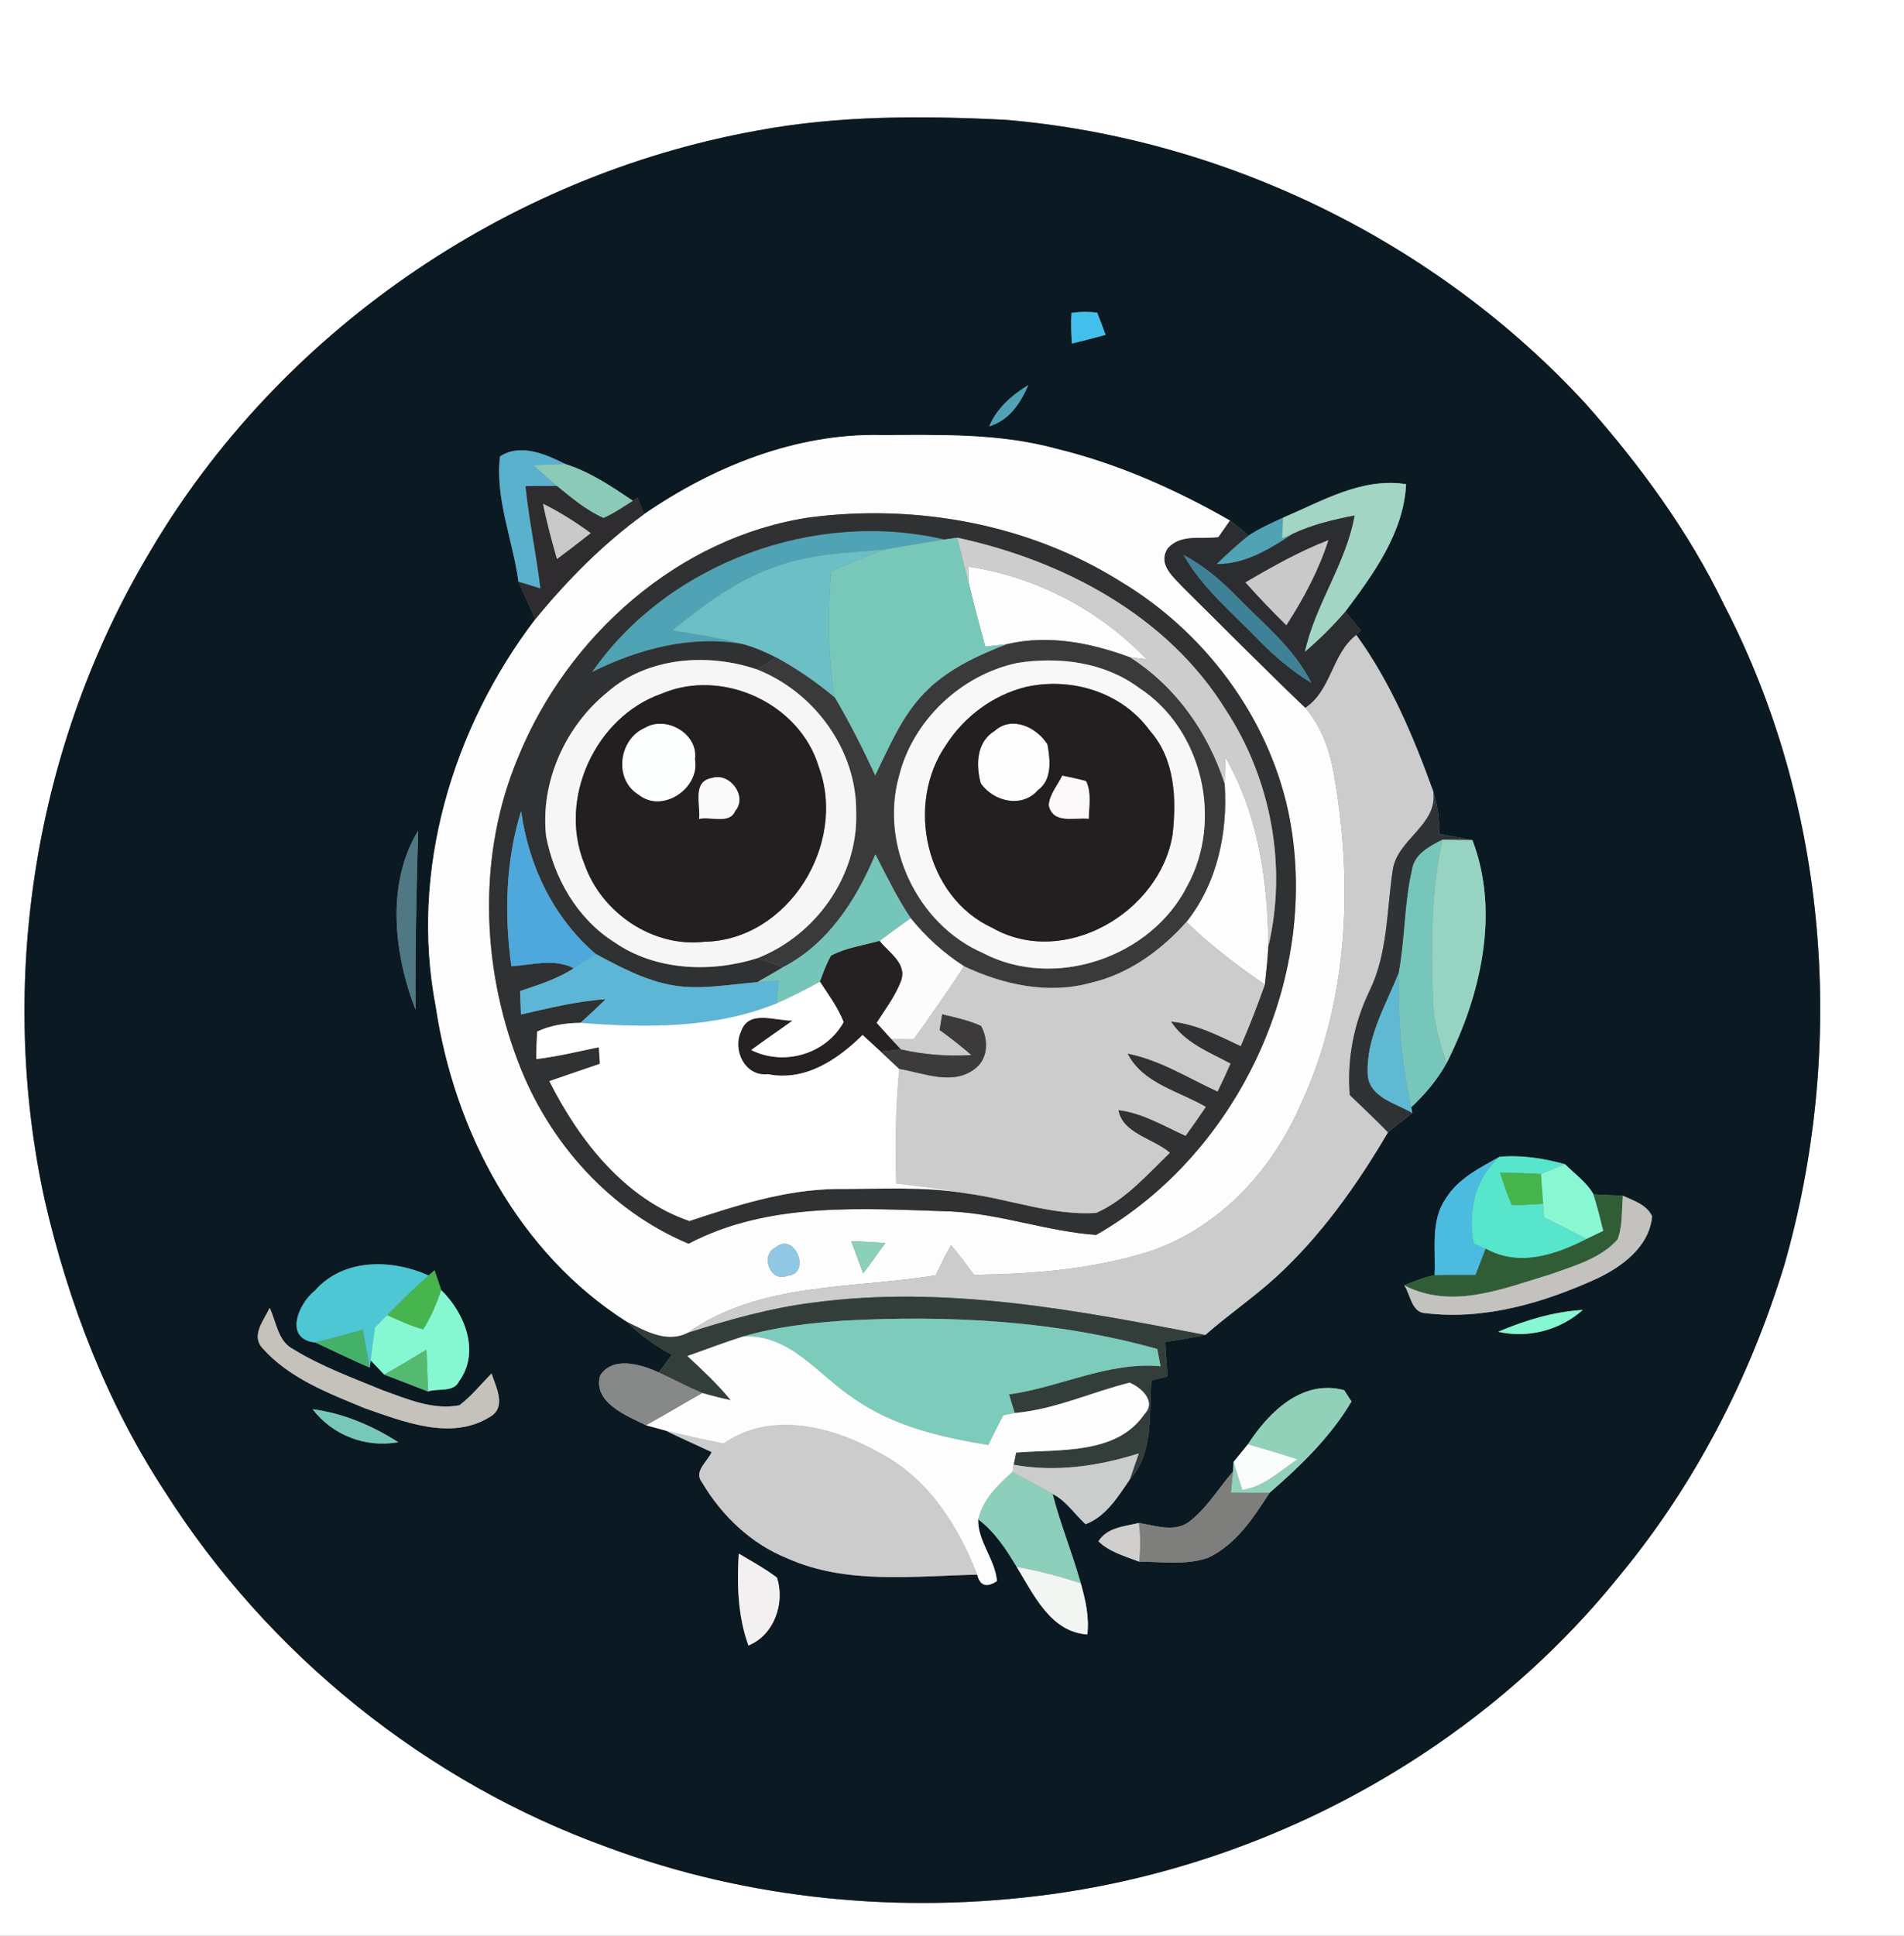 <?xml version="1.0" encoding="UTF-8" ?>
<!DOCTYPE svg PUBLIC "-//W3C//DTD SVG 1.1//EN" "http://www.w3.org/Graphics/SVG/1.1/DTD/svg11.dtd">
<svg width="246pt" height="250pt" viewBox="0 0 246 250" version="1.1" xmlns="http://www.w3.org/2000/svg">
<rect x="0" y="0" width="246" height="250" fill="#808080" stroke="none"/>
<g id="#ffffffff">
<path fill="#ffffff" opacity="1.00" d=" M 0.00 0.00 L 246.00 0.00 L 246.00 250.00 L 0.00 250.00 L 0.00 0.00 M 97.69 16.89 C 65.36 22.74 35.98 42.96 19.33 71.33 C 4.47 96.21 -0.41 126.77 5.79 155.06 C 8.85 168.30 13.80 181.21 21.28 192.61 C 34.62 213.65 55.07 230.15 78.52 238.59 C 96.73 245.37 116.60 247.25 135.81 244.64 C 164.34 240.74 191.31 225.86 209.36 203.37 C 219.01 191.68 226.08 177.94 230.51 163.47 C 238.58 135.43 236.28 104.21 222.79 78.19 C 218.19 68.65 211.87 60.04 204.86 52.13 C 185.58 31.21 158.32 17.90 129.99 15.48 C 119.22 14.93 108.33 14.89 97.69 16.89 Z" />
</g>
<g id="#0b1922ff">
<path fill="#0b1922" opacity="1.00" d=" M 97.69 16.89 C 108.33 14.89 119.22 14.93 129.99 15.48 C 158.32 17.90 185.58 31.21 204.86 52.13 C 211.87 60.04 218.19 68.65 222.79 78.19 C 236.28 104.21 238.58 135.43 230.51 163.47 C 226.08 177.94 219.01 191.68 209.36 203.37 C 191.31 225.86 164.34 240.74 135.81 244.64 C 116.60 247.25 96.73 245.37 78.52 238.59 C 55.07 230.15 34.62 213.65 21.28 192.61 C 13.80 181.21 8.85 168.30 5.79 155.06 C -0.41 126.77 4.47 96.21 19.33 71.33 C 35.98 42.96 65.36 22.74 97.69 16.89 M 138.43 40.42 C 138.37 41.73 138.39 43.05 138.49 44.37 C 139.94 44.02 141.39 43.63 142.84 43.25 C 142.50 42.28 142.13 41.33 141.76 40.38 C 140.64 40.24 139.53 40.25 138.43 40.42 M 127.81 55.06 C 130.40 54.29 131.84 52.08 132.86 49.73 C 130.73 51.04 128.80 52.71 127.81 55.06 M 83.21 66.41 C 83.00 65.87 82.59 64.81 82.38 64.28 L 81.78 64.68 C 79.03 62.83 76.24 60.94 73.06 59.94 C 70.52 58.68 67.26 57.21 64.60 58.95 C 63.98 64.48 66.25 69.73 66.99 75.13 C 67.70 76.75 68.44 78.35 69.17 79.96 C 58.48 93.99 52.92 112.44 56.30 129.97 C 58.69 146.09 67.04 161.87 81.04 170.74 C 82.72 172.47 84.72 173.81 86.80 174.98 C 86.24 175.73 85.67 176.49 85.11 177.25 C 82.86 176.21 79.19 175.09 77.55 177.63 C 76.53 181.09 80.94 182.85 83.46 184.07 C 84.09 184.24 85.36 184.59 85.99 184.76 C 87.95 185.73 89.96 186.60 91.94 187.54 C 91.40 188.79 89.58 190.02 90.70 191.45 C 93.23 195.73 97.04 199.39 101.70 201.25 C 109.41 204.71 118.08 203.52 126.26 203.37 C 126.61 204.81 127.46 205.08 128.81 204.20 C 128.57 201.37 126.31 199.06 126.38 196.22 C 128.52 197.83 129.99 200.08 131.35 202.35 C 133.53 205.90 135.73 210.79 140.49 211.09 C 140.75 208.84 140.25 206.63 139.64 204.48 C 138.55 200.60 137.01 196.86 136.00 192.95 C 137.76 193.83 138.83 195.56 140.26 196.85 C 142.88 195.88 144.46 193.29 145.96 191.09 C 149.12 187.60 148.42 182.60 148.76 178.28 C 149.28 178.15 150.32 177.90 150.84 177.77 C 150.74 176.29 150.64 174.81 150.54 173.33 C 152.27 173.05 154.00 172.74 155.73 172.41 C 158.69 169.81 161.96 167.58 164.87 164.93 C 170.71 159.57 175.33 153.04 179.33 146.24 C 180.37 145.40 181.42 144.56 182.48 143.75 L 182.33 143.01 C 184.12 141.34 185.71 139.45 186.90 137.31 C 191.30 128.63 193.83 117.86 190.24 108.50 C 188.80 108.24 187.37 107.96 185.94 107.69 C 186.00 105.83 185.75 103.98 185.18 102.21 C 182.62 95.14 179.69 88.15 175.24 82.01 L 175.84 81.42 C 175.16 80.61 174.49 79.80 173.81 79.00 C 177.45 74.14 181.36 68.82 181.67 62.53 C 175.93 61.64 170.84 64.71 165.77 66.86 C 164.25 67.57 162.70 68.25 161.31 69.18 C 160.55 68.48 159.76 67.83 158.92 67.23 C 151.86 63.19 144.35 59.86 136.42 57.94 C 129.12 55.95 121.50 56.17 114.01 56.19 C 102.95 55.91 92.21 60.22 83.21 66.41 M 53.69 130.40 C 53.63 122.69 53.80 114.98 54.03 107.28 C 49.86 114.12 50.89 123.20 53.69 130.40 M 186.80 154.79 C 184.78 157.68 185.53 161.40 185.35 164.70 C 183.98 164.93 182.71 165.50 181.43 166.00 C 182.28 167.26 182.35 169.60 184.30 169.61 C 191.88 170.49 199.43 168.26 206.26 165.16 C 209.57 163.61 213.09 161.02 213.46 157.09 C 212.74 155.56 211.09 155.08 209.68 154.43 C 208.41 154.38 207.14 154.32 205.88 154.25 C 204.99 152.67 203.46 151.61 202.20 150.36 C 199.45 149.59 196.59 149.15 193.73 149.40 C 191.19 150.84 188.38 152.21 186.80 154.79 M 40.69 166.68 C 38.52 168.38 36.64 172.97 40.74 173.38 C 43.08 174.48 45.40 175.61 47.77 176.63 L 47.89 175.69 C 48.32 176.15 49.20 177.07 49.64 177.53 C 51.52 178.25 53.41 178.97 55.29 179.71 C 56.58 179.26 58.62 179.88 59.31 178.40 C 62.08 174.61 60.05 169.58 57.01 166.62 C 56.80 165.98 56.36 164.70 56.14 164.06 L 55.38 164.73 C 50.63 162.60 44.37 162.48 40.69 166.68 M 33.90 174.10 C 37.36 178.01 42.41 179.92 47.12 181.87 C 52.12 183.60 58.21 186.07 63.17 183.07 C 65.53 181.83 64.12 179.25 63.51 177.39 C 62.14 178.76 60.92 180.31 59.36 181.49 C 55.93 182.15 52.60 180.68 49.44 179.55 C 45.50 177.93 41.46 176.45 37.82 174.21 C 35.88 173.17 35.72 170.72 34.84 168.92 C 34.11 170.49 32.40 172.46 33.90 174.10 M 193.56 172.00 C 197.47 172.87 201.52 171.81 204.51 169.18 C 200.71 169.40 197.04 170.52 193.56 172.00 M 161.23 186.53 C 160.77 187.10 159.85 188.24 159.38 188.81 C 159.36 189.12 159.32 189.74 159.30 190.05 C 157.40 192.25 155.89 194.84 153.54 196.61 C 151.60 197.92 149.22 197.00 147.13 196.69 C 145.25 197.15 143.06 197.25 141.92 199.06 C 143.37 200.47 145.35 200.98 147.18 201.69 C 150.14 201.69 153.22 202.19 156.08 201.19 C 159.69 199.51 161.94 196.03 164.03 192.80 C 168.00 189.35 171.93 185.57 174.62 181.00 C 174.38 180.63 173.91 179.90 173.67 179.54 C 168.24 178.09 163.92 182.38 161.23 186.53 M 40.39 182.00 C 42.99 185.39 47.26 187.01 51.46 186.26 C 48.10 184.12 44.36 182.52 40.39 182.00 M 95.45 200.65 C 95.21 204.65 95.32 208.71 96.70 212.52 C 100.04 211.15 101.44 207.04 100.39 203.75 C 98.83 202.58 97.12 201.63 95.45 200.65 Z" />
</g>
<g id="#42c0ebff">
<path fill="#42c0eb" opacity="1.00" d=" M 138.43 40.42 C 139.53 40.25 140.64 40.24 141.76 40.38 C 142.13 41.33 142.50 42.28 142.84 43.25 C 141.39 43.63 139.94 44.02 138.49 44.37 C 138.39 43.05 138.37 41.73 138.43 40.42 Z" />
</g>
<g id="#50a2b5ff">
<path fill="#50a2b5" opacity="1.00" d=" M 127.81 55.06 C 128.80 52.71 130.73 51.04 132.86 49.73 C 131.84 52.08 130.40 54.29 127.81 55.06 Z" />
<path fill="#50a2b5" opacity="1.00" d=" M 161.31 69.18 C 162.70 68.25 164.25 67.57 165.77 66.86 C 165.74 67.53 165.69 68.86 165.66 69.52 C 166.01 69.38 166.70 69.08 167.05 68.93 C 164.07 70.90 160.90 72.88 157.18 72.85 C 158.51 71.58 159.85 70.31 161.31 69.18 Z" />
<path fill="#50a2b5" opacity="1.00" d=" M 76.49 86.80 C 86.30 72.67 105.35 65.75 122.01 69.68 C 119.39 70.09 116.77 70.55 114.16 71.00 C 109.45 71.40 104.61 71.52 100.13 73.23 C 95.16 74.93 90.92 78.14 86.89 81.41 C 89.96 81.92 93.05 82.39 96.07 83.20 C 89.28 82.00 82.54 83.80 76.49 86.80 Z" />
</g>
<g id="#fdfdfdff">
<path fill="#fdfdfd" opacity="1.00" d=" M 83.21 66.41 C 92.21 60.22 102.95 55.91 114.01 56.19 C 121.50 56.17 129.12 55.95 136.42 57.94 C 144.35 59.86 151.86 63.19 158.92 67.23 C 158.42 67.95 157.91 68.67 157.41 69.39 C 155.22 69.66 152.52 68.94 150.88 70.83 C 149.52 72.92 151.68 74.57 152.97 75.98 C 158.19 81.13 163.34 86.35 168.65 91.42 C 170.66 93.76 171.76 96.73 172.30 99.73 C 174.89 114.15 174.24 129.55 167.91 142.96 C 164.12 151.55 157.02 159.02 147.90 161.82 C 140.76 163.96 133.26 164.56 125.84 164.64 C 124.88 163.34 123.93 162.03 122.88 160.81 C 122.14 162.06 121.53 163.38 120.91 164.70 C 110.14 166.48 98.17 165.53 88.85 172.14 C 86.18 173.52 83.44 171.92 81.04 170.74 C 67.04 161.87 58.69 146.09 56.30 129.97 C 52.92 112.44 58.48 93.99 69.17 79.96 C 73.30 74.92 77.92 70.24 83.21 66.41 M 104.62 66.82 C 87.64 69.35 73.33 82.13 66.95 97.79 C 61.72 110.21 62.15 124.63 66.94 137.12 C 70.84 147.44 78.70 156.32 88.96 160.62 C 99.43 155.14 111.49 156.10 122.88 156.46 C 129.23 156.77 135.32 159.04 141.63 159.49 C 160.22 148.86 170.89 125.72 166.42 104.69 C 163.74 92.40 155.57 81.59 144.84 75.14 C 132.97 67.68 118.44 65.04 104.62 66.82 M 109.98 160.29 C 110.49 161.67 111.00 163.05 111.52 164.44 C 112.53 163.18 113.42 161.82 114.39 160.52 C 112.92 160.43 111.45 160.36 109.98 160.29 M 100.26 161.07 C 98.06 162.12 99.64 165.73 101.71 164.76 C 104.88 164.60 102.73 159.06 100.26 161.07 Z" />
<path fill="#fdfdfd" opacity="1.00" d=" M 125.10 73.18 C 133.82 74.46 142.05 78.78 148.14 85.14 C 147.60 85.08 146.51 84.95 145.96 84.88 C 140.92 83.02 135.49 81.94 130.16 83.18 C 129.45 83.26 128.02 83.43 127.30 83.52 C 126.55 80.72 125.78 77.93 125.12 75.10 C 125.12 74.62 125.11 73.66 125.10 73.18 Z" />
<path fill="#fdfdfd" opacity="1.00" d=" M 128.51 94.40 C 130.73 92.38 133.96 93.92 135.34 96.15 C 135.69 98.15 135.98 100.69 134.10 102.05 C 132.05 104.42 128.38 103.54 126.72 101.18 C 126.06 98.79 126.14 95.83 128.51 94.40 Z" />
<path fill="#fdfdfd" opacity="1.00" d=" M 158.31 97.78 C 162.56 105.19 163.83 113.80 163.87 122.24 C 163.79 123.88 163.60 125.52 163.42 127.16 C 159.85 124.72 156.40 122.09 153.29 119.07 C 157.27 114.08 158.65 107.52 158.23 101.26 C 158.25 100.39 158.29 98.65 158.31 97.78 Z" />
</g>
<g id="#59b1ceff">
<path fill="#59b1ce" opacity="1.00" d=" M 64.60 58.95 C 67.26 57.21 70.52 58.68 73.06 59.94 C 71.69 59.97 70.32 60.02 68.95 60.09 C 69.94 60.99 70.93 61.90 71.95 62.77 C 70.60 62.76 69.25 62.77 67.90 62.79 C 68.35 67.22 69.31 71.58 69.82 76.00 C 69.12 75.79 67.70 75.35 66.99 75.13 C 66.25 69.73 63.98 64.48 64.60 58.95 Z" />
</g>
<g id="#8ccab8ff">
<path fill="#8ccab8" opacity="1.00" d=" M 68.95 60.09 C 70.32 60.02 71.69 59.97 73.06 59.94 C 76.24 60.94 79.03 62.83 81.78 64.68 C 80.54 65.47 79.33 66.31 77.98 66.90 C 75.73 65.91 73.84 64.30 71.95 62.77 C 70.93 61.90 69.94 60.99 68.95 60.09 Z" />
</g>
<g id="#a2d5c4ff">
<path fill="#a2d5c4" opacity="1.00" d=" M 165.77 66.86 C 170.84 64.71 175.93 61.64 181.67 62.53 C 181.36 68.82 177.45 74.14 173.81 79.00 C 172.22 80.88 170.45 82.61 168.58 84.21 C 169.92 78.04 173.90 72.83 175.01 66.58 C 172.29 67.10 169.57 67.75 167.05 68.93 C 166.70 69.08 166.01 69.38 165.66 69.52 C 165.69 68.86 165.74 67.53 165.77 66.86 Z" />
</g>
<g id="#2e2c2eff">
<path fill="#2e2c2e" opacity="1.00" d=" M 67.90 62.79 C 69.25 62.77 70.60 62.76 71.95 62.77 C 73.84 64.30 75.73 65.91 77.98 66.90 C 79.33 66.31 80.54 65.47 81.78 64.68 L 82.38 64.28 C 82.59 64.81 83.00 65.87 83.21 66.41 C 77.92 70.24 73.30 74.92 69.17 79.96 C 68.44 78.35 67.70 76.75 66.99 75.13 C 67.70 75.35 69.12 75.79 69.82 76.00 C 69.31 71.58 68.35 67.22 67.90 62.79 M 70.17 65.07 C 70.64 67.48 71.29 69.84 71.96 72.20 C 73.43 71.11 74.88 69.99 76.32 68.85 C 74.37 67.43 72.33 66.13 70.17 65.07 Z" />
</g>
<g id="#cac9caff">
<path fill="#cac9ca" opacity="1.00" d=" M 70.17 65.07 C 72.33 66.13 74.37 67.43 76.32 68.85 C 74.88 69.99 73.43 71.11 71.96 72.20 C 71.29 69.84 70.64 67.48 70.17 65.07 Z" />
<path fill="#cac9ca" opacity="1.00" d=" M 160.89 75.21 C 164.37 73.19 167.88 71.19 171.65 69.74 C 170.39 73.67 168.44 77.32 166.20 80.77 C 164.37 78.97 162.59 77.12 160.89 75.21 Z" />
</g>
<g id="#2f3132ff">
<path fill="#2f3132" opacity="1.00" d=" M 104.62 66.82 C 118.44 65.04 132.97 67.68 144.84 75.14 C 155.57 81.59 163.74 92.40 166.42 104.69 C 170.89 125.72 160.22 148.86 141.63 159.49 C 135.32 159.04 129.23 156.77 122.88 156.46 C 111.49 156.10 99.43 155.14 88.96 160.62 C 78.70 156.32 70.84 147.44 66.94 137.12 C 62.15 124.63 61.72 110.21 66.95 97.79 C 73.33 82.13 87.64 69.35 104.62 66.82 M 76.49 86.80 C 82.54 83.80 89.28 82.00 96.07 83.20 C 97.53 83.62 98.95 84.21 100.30 84.92 C 99.67 85.30 98.41 86.07 97.78 86.45 C 91.44 84.30 83.63 84.84 78.44 89.43 C 73.04 93.82 69.80 100.98 70.55 107.96 C 71.58 113.41 74.59 118.66 79.35 121.67 C 84.66 125.37 91.82 125.65 97.83 123.76 C 98.95 124.15 100.07 124.53 101.19 124.90 C 100.09 125.57 98.96 126.19 97.84 126.85 C 94.26 127.13 90.66 127.85 87.07 127.28 C 83.44 126.67 80.16 124.92 76.96 123.20 C 71.49 118.49 68.31 111.84 67.33 104.74 C 65.31 111.23 65.15 118.11 66.07 124.80 C 68.74 124.62 71.60 123.75 74.13 125.05 C 72.01 126.44 69.57 127.19 67.19 128.00 C 67.22 128.75 67.28 130.26 67.31 131.02 C 70.93 130.21 74.54 129.29 78.25 129.05 C 77.19 130.09 76.10 131.10 75.00 132.10 C 73.09 132.12 71.14 132.40 69.40 133.23 C 69.33 134.41 69.29 135.59 69.29 136.78 C 72.02 136.46 74.68 135.81 77.37 135.25 C 77.40 135.79 77.47 136.86 77.51 137.39 C 75.33 138.14 73.15 138.87 70.98 139.63 C 74.83 147.28 80.73 154.83 89.07 157.69 C 95.20 155.66 101.47 153.65 108.00 153.56 C 113.63 153.58 119.31 153.19 124.89 154.13 C 130.48 154.87 135.95 157.02 141.63 156.65 C 145.42 154.96 148.22 151.71 151.15 148.88 C 149.04 147.05 145.00 146.38 144.50 143.37 C 147.63 143.75 150.36 145.42 153.18 146.69 C 154.07 145.46 154.94 144.22 155.79 142.96 C 152.30 140.90 147.67 139.97 145.68 136.07 C 149.86 136.89 153.49 139.21 157.31 140.97 C 157.89 139.78 158.45 138.58 158.98 137.36 C 156.21 135.88 153.08 134.69 151.29 131.93 C 154.52 132.24 157.42 133.74 160.30 135.10 C 161.45 132.50 162.46 129.84 163.42 127.16 C 163.60 125.52 163.79 123.88 163.87 122.24 C 166.33 111.88 164.22 100.59 158.38 91.69 C 150.84 79.49 137.36 72.39 123.67 69.44 C 123.25 69.50 122.42 69.62 122.01 69.68 C 105.35 65.75 86.30 72.67 76.49 86.80 Z" />
</g>
<g id="#2c2d30ff">
<path fill="#2c2d30" opacity="1.00" d=" M 158.92 67.23 C 159.76 67.83 160.55 68.48 161.31 69.18 C 159.85 70.31 158.51 71.58 157.18 72.85 C 160.90 72.88 164.07 70.90 167.05 68.93 C 169.57 67.75 172.29 67.10 175.01 66.58 C 173.90 72.83 169.92 78.04 168.58 84.21 C 170.45 82.61 172.22 80.88 173.81 79.00 C 174.49 79.80 175.16 80.61 175.84 81.42 L 175.24 82.01 C 172.05 84.47 172.06 89.14 168.65 91.42 C 163.34 86.35 158.19 81.13 152.97 75.98 C 151.68 74.57 149.52 72.92 150.88 70.83 C 152.52 68.94 155.22 69.66 157.41 69.39 C 157.91 68.67 158.42 67.95 158.92 67.23 M 160.89 75.21 C 162.59 77.12 164.37 78.97 166.20 80.77 C 168.44 77.32 170.39 73.67 171.65 69.74 C 167.88 71.19 164.37 73.19 160.89 75.21 M 152.92 71.67 C 155.32 75.93 159.13 79.06 162.48 82.52 C 164.56 84.67 166.85 86.63 169.42 88.19 C 167.22 83.73 163.27 80.61 159.87 77.12 C 157.82 74.99 155.54 73.08 152.92 71.67 Z" />
</g>
<g id="#78c8baff">
<path fill="#78c8ba" opacity="1.00" d=" M 114.16 71.00 C 116.77 70.55 119.39 70.09 122.01 69.68 C 122.42 69.62 123.25 69.50 123.67 69.44 C 124.14 71.33 124.64 73.21 125.12 75.10 C 125.78 77.93 126.55 80.72 127.30 83.52 C 128.02 83.43 129.45 83.26 130.16 83.18 C 126.30 84.67 122.40 86.46 119.48 89.47 C 116.53 92.48 114.91 96.44 113.08 100.17 C 111.49 96.73 109.78 93.36 107.87 90.10 C 106.91 84.71 107.02 79.22 107.35 73.77 C 109.61 72.83 111.86 71.86 114.16 71.00 Z" />
<path fill="#78c8ba" opacity="1.00" d=" M 40.39 182.00 C 44.36 182.52 48.10 184.12 51.46 186.26 C 47.26 187.01 42.99 185.39 40.39 182.00 Z" />
</g>
<g id="#cdcdcdff">
<path fill="#cdcdcd" opacity="1.00" d=" M 123.67 69.44 C 137.36 72.39 150.84 79.49 158.38 91.69 C 164.22 100.59 166.33 111.88 163.87 122.24 C 163.83 113.80 162.56 105.19 158.31 97.78 C 158.29 98.65 158.25 100.39 158.23 101.26 C 156.06 94.58 151.93 88.69 145.96 84.88 C 146.51 84.95 147.60 85.08 148.14 85.14 C 142.05 78.78 133.82 74.46 125.10 73.18 C 125.11 73.66 125.12 74.62 125.12 75.10 C 124.64 73.21 124.14 71.33 123.67 69.44 Z" />
</g>
<g id="#6cbfc4ff">
<path fill="#6cbfc4" opacity="1.00" d=" M 100.13 73.23 C 104.61 71.52 109.45 71.40 114.16 71.00 C 111.86 71.86 109.61 72.83 107.35 73.77 C 107.02 79.22 106.91 84.71 107.87 90.10 C 105.52 88.14 102.99 86.39 100.30 84.92 C 98.95 84.21 97.53 83.62 96.07 83.20 C 93.05 82.39 89.96 81.92 86.89 81.41 C 90.92 78.14 95.16 74.93 100.13 73.23 Z" />
</g>
<g id="#3f8297ff">
<path fill="#3f8297" opacity="1.00" d=" M 152.92 71.67 C 155.54 73.08 157.82 74.99 159.87 77.12 C 163.27 80.61 167.22 83.73 169.42 88.19 C 166.85 86.63 164.56 84.67 162.48 82.52 C 159.13 79.06 155.32 75.93 152.92 71.67 Z" />
</g>
<g id="#393a39ff">
<path fill="#393a39" opacity="1.00" d=" M 130.16 83.18 C 135.49 81.94 140.92 83.02 145.96 84.88 C 151.93 88.69 156.06 94.58 158.23 101.26 C 158.65 107.52 157.27 114.08 153.29 119.07 C 149.99 122.77 145.79 125.82 140.89 126.94 C 135.40 128.45 129.59 127.17 124.55 124.79 C 121.94 123.11 119.62 121.01 117.67 118.59 C 115.91 115.98 114.55 113.13 113.10 110.34 C 110.63 116.21 107.01 121.88 101.19 124.90 C 100.07 124.53 98.95 124.15 97.83 123.76 C 105.37 120.83 110.86 113.16 110.62 105.00 C 110.74 96.91 105.24 89.37 97.78 86.45 C 98.41 86.07 99.67 85.30 100.30 84.92 C 102.99 86.39 105.52 88.14 107.87 90.10 C 109.78 93.36 111.49 96.73 113.08 100.17 C 114.91 96.44 116.53 92.48 119.48 89.47 C 122.40 86.46 126.30 84.67 130.16 83.18 M 131.43 85.62 C 124.19 87.17 117.98 92.98 116.17 100.19 C 113.66 109.08 118.48 119.37 126.97 123.07 C 136.22 127.93 148.75 123.66 153.41 114.39 C 158.06 105.90 155.34 94.15 147.17 88.84 C 142.66 85.50 136.85 84.78 131.43 85.62 Z" />
</g>
<g id="#ccccccff">
<path fill="#cccccc" opacity="1.00" d=" M 168.65 91.42 C 172.06 89.14 172.05 84.47 175.24 82.01 C 179.69 88.15 182.62 95.14 185.18 102.21 C 185.82 106.58 180.44 108.38 179.93 112.46 C 179.16 117.65 179.30 123.09 176.97 127.92 C 174.93 132.13 174.02 136.75 174.39 141.42 C 176.05 143.00 177.72 144.59 179.33 146.24 C 175.33 153.04 170.71 159.57 164.87 164.93 C 161.96 167.58 158.69 169.81 155.73 172.41 C 139.13 169.21 122.18 165.96 105.22 168.21 C 99.63 168.89 94.20 170.43 88.85 172.14 C 98.17 165.53 110.14 166.48 120.91 164.70 C 121.53 163.38 122.14 162.06 122.88 160.81 C 123.93 162.03 124.88 163.34 125.84 164.64 C 133.26 164.56 140.76 163.96 147.90 161.82 C 157.02 159.02 164.12 151.55 167.91 142.96 C 174.24 129.55 174.89 114.15 172.30 99.73 C 171.76 96.73 170.66 93.76 168.65 91.42 Z" />
<path fill="#cccccc" opacity="1.00" d=" M 140.89 126.94 C 145.79 125.82 149.99 122.77 153.29 119.07 C 156.40 122.09 159.85 124.72 163.42 127.16 C 162.46 129.84 161.45 132.50 160.30 135.10 C 157.42 133.74 154.52 132.24 151.29 131.93 C 153.08 134.69 156.21 135.88 158.98 137.36 C 158.45 138.58 157.89 139.78 157.31 140.97 C 153.49 139.21 149.86 136.89 145.68 136.07 C 147.67 139.97 152.30 140.90 155.79 142.96 C 154.94 144.22 154.07 145.46 153.18 146.69 C 150.36 145.42 147.63 143.75 144.50 143.37 C 145.00 146.38 149.04 147.05 151.15 148.88 C 148.22 151.71 145.42 154.96 141.63 156.65 C 135.95 157.02 130.48 154.87 124.89 154.13 C 121.88 153.56 118.84 153.22 115.80 152.85 C 115.61 147.91 115.73 142.97 116.18 138.05 C 119.37 138.57 123.13 140.28 126.02 137.99 C 127.70 136.66 127.71 134.26 126.76 132.51 C 125.16 131.76 123.43 131.42 121.73 131.00 C 121.65 131.51 121.49 132.52 121.40 133.02 C 122.82 134.04 124.19 135.12 125.51 136.26 C 122.45 136.45 119.38 136.22 116.39 135.53 C 116.07 135.19 115.44 134.51 115.12 134.18 C 115.85 134.18 117.32 134.20 118.05 134.20 C 120.28 131.11 122.46 127.98 124.55 124.79 C 129.59 127.17 135.40 128.45 140.89 126.94 Z" />
<path fill="#cccccc" opacity="1.00" d=" M 93.49 186.43 C 99.79 182.06 107.94 184.32 114.05 187.87 C 120.07 191.14 123.83 197.16 126.26 203.37 C 118.08 203.52 109.41 204.71 101.70 201.25 C 97.04 199.39 93.23 195.73 90.70 191.45 C 89.58 190.02 91.40 188.79 91.94 187.54 C 89.96 186.60 87.95 185.73 85.99 184.76 C 88.48 185.37 90.97 185.93 93.49 186.43 Z" />
</g>
<g id="#f6f6f6ff">
<path fill="#f6f6f6" opacity="1.00" d=" M 78.44 89.43 C 83.63 84.84 91.44 84.30 97.78 86.45 C 105.24 89.37 110.74 96.91 110.62 105.00 C 110.86 113.16 105.37 120.83 97.83 123.76 C 91.82 125.65 84.66 125.37 79.35 121.67 C 74.59 118.66 71.58 113.41 70.55 107.96 C 69.80 100.98 73.04 93.82 78.44 89.43 M 85.48 89.59 C 76.91 92.58 72.05 103.21 75.52 111.61 C 77.71 117.88 84.32 122.40 91.01 121.63 C 101.83 121.42 109.48 109.02 105.79 99.05 C 103.34 90.84 93.34 86.24 85.48 89.59 Z" />
</g>
<g id="#f8f8f8ff">
<path fill="#f8f8f8" opacity="1.00" d=" M 131.43 85.62 C 136.85 84.78 142.66 85.50 147.17 88.84 C 155.34 94.15 158.06 105.90 153.41 114.39 C 148.75 123.66 136.22 127.93 126.97 123.07 C 118.48 119.37 113.66 109.08 116.17 100.19 C 117.98 92.98 124.19 87.17 131.43 85.62 M 132.50 88.73 C 128.30 89.78 124.59 92.54 122.26 96.17 C 116.92 103.83 119.58 115.89 128.24 119.85 C 137.48 125.09 149.88 117.84 151.50 107.79 C 152.02 103.18 151.82 98.05 148.58 94.39 C 144.97 89.40 138.42 87.39 132.50 88.73 Z" />
</g>
<g id="#231f20ff">
<path fill="#231f20" opacity="1.00" d=" M 132.50 88.73 C 138.42 87.39 144.97 89.40 148.58 94.39 C 151.82 98.05 152.02 103.18 151.50 107.79 C 149.88 117.84 137.48 125.09 128.24 119.85 C 119.58 115.89 116.92 103.83 122.26 96.17 C 124.59 92.54 128.30 89.78 132.50 88.73 M 128.51 94.40 C 126.14 95.83 126.06 98.79 126.72 101.18 C 128.38 103.54 132.05 104.42 134.10 102.05 C 135.98 100.69 135.69 98.15 135.34 96.15 C 133.96 93.92 130.73 92.38 128.51 94.40 M 137.25 100.18 C 136.64 101.43 135.62 102.56 135.51 104.00 C 136.04 106.48 138.85 105.54 140.67 105.74 C 140.69 104.12 141.04 102.41 140.32 100.88 C 139.31 100.61 138.28 100.38 137.25 100.18 Z" />
<path fill="#231f20" opacity="1.00" d=" M 85.48 89.59 C 93.34 86.24 103.34 90.84 105.79 99.05 C 109.48 109.02 101.83 121.42 91.01 121.63 C 84.32 122.40 77.71 117.88 75.52 111.61 C 72.05 103.21 76.91 92.58 85.48 89.59 M 83.33 94.01 C 79.95 95.45 79.25 100.67 82.52 102.63 C 85.58 105.11 90.48 101.78 89.78 98.05 C 90.25 94.77 86.04 92.37 83.33 94.01 M 90.32 105.76 C 91.79 105.42 94.29 106.48 94.98 104.74 C 96.62 102.85 94.29 99.74 92.00 100.48 C 89.38 100.91 90.55 103.93 90.32 105.76 Z" />
</g>
<g id="#fcfdfdff">
<path fill="#fcfdfd" opacity="1.00" d=" M 83.33 94.01 C 86.04 92.37 90.25 94.77 89.78 98.05 C 90.48 101.78 85.58 105.11 82.52 102.63 C 79.25 100.67 79.95 95.45 83.33 94.01 Z" />
</g>
<g id="#faf8f9ff">
<path fill="#faf8f9" opacity="1.00" d=" M 137.25 100.18 C 138.28 100.38 139.31 100.61 140.32 100.88 C 141.04 102.41 140.69 104.12 140.67 105.74 C 138.85 105.54 136.04 106.48 135.51 104.00 C 135.62 102.56 136.64 101.43 137.25 100.18 Z" />
</g>
<g id="#fbfafaff">
<path fill="#fbfafa" opacity="1.00" d=" M 90.32 105.76 C 90.55 103.93 89.38 100.91 92.00 100.48 C 94.29 99.74 96.62 102.85 94.98 104.74 C 94.29 106.48 91.79 105.42 90.32 105.76 Z" />
</g>
<g id="#2f3335ff">
<path fill="#2f3335" opacity="1.00" d=" M 185.18 102.21 C 185.75 103.98 186.00 105.83 185.94 107.69 C 187.37 107.96 188.80 108.24 190.24 108.50 C 189.27 108.49 187.35 108.46 186.38 108.44 C 184.71 109.29 182.71 110.30 182.43 112.38 C 181.42 116.74 181.55 121.26 180.72 125.65 C 179.01 129.92 176.43 134.16 176.72 138.91 C 177.05 141.82 180.37 142.48 182.48 143.75 C 181.42 144.56 180.37 145.40 179.33 146.24 C 177.72 144.59 176.05 143.00 174.39 141.42 C 174.02 136.75 174.93 132.13 176.97 127.92 C 179.30 123.09 179.16 117.65 179.93 112.46 C 180.44 108.38 185.82 106.58 185.18 102.21 Z" />
</g>
<g id="#4ea8dcff">
<path fill="#4ea8dc" opacity="1.00" d=" M 66.07 124.80 C 65.15 118.11 65.31 111.23 67.33 104.74 C 68.31 111.84 71.49 118.49 76.96 123.20 C 76.02 123.83 75.08 124.45 74.13 125.05 C 71.60 123.75 68.74 124.62 66.07 124.80 Z" />
</g>
<g id="#4f7884ff">
<path fill="#4f7884" opacity="1.00" d=" M 53.69 130.40 C 50.89 123.20 49.86 114.12 54.03 107.28 C 53.80 114.98 53.63 122.69 53.69 130.40 Z" />
</g>
<g id="#77c6bcff">
<path fill="#77c6bc" opacity="1.00" d=" M 182.43 112.38 C 182.71 110.30 184.71 109.29 186.38 108.44 C 184.85 115.20 184.95 122.18 185.14 129.07 C 185.21 131.90 186.00 134.64 186.90 137.31 C 185.71 139.45 184.12 141.34 182.33 143.01 C 181.04 137.32 180.61 131.48 180.72 125.65 C 181.55 121.26 181.42 116.74 182.43 112.38 Z" />
</g>
<g id="#97d3c1ff">
<path fill="#97d3c1" opacity="1.00" d=" M 186.38 108.44 C 187.35 108.46 189.27 108.49 190.24 108.50 C 193.83 117.86 191.30 128.63 186.90 137.31 C 186.00 134.64 185.21 131.90 185.14 129.07 C 184.95 122.18 184.85 115.20 186.38 108.44 Z" />
</g>
<g id="#76c5bbff">
<path fill="#76c5bb" opacity="1.00" d=" M 101.19 124.90 C 107.01 121.88 110.63 116.21 113.10 110.34 C 114.55 113.13 115.91 115.98 117.67 118.59 C 116.31 119.55 114.97 120.53 113.65 121.52 C 111.55 122.11 109.34 122.41 107.39 123.42 C 106.77 124.48 106.38 125.65 105.94 126.79 C 104.10 127.79 102.25 128.76 100.32 129.59 C 100.40 128.86 100.54 127.40 100.61 126.67 C 99.92 126.71 98.53 126.80 97.84 126.85 C 98.96 126.19 100.09 125.57 101.19 124.90 Z" />
</g>
<g id="#fcfcfcff">
<path fill="#fcfcfc" opacity="1.00" d=" M 113.65 121.52 C 114.97 120.53 116.31 119.55 117.67 118.59 C 119.62 121.01 121.94 123.11 124.55 124.79 C 122.46 127.98 120.28 131.11 118.05 134.20 C 117.32 134.20 115.85 134.18 115.12 134.18 C 114.49 133.49 113.87 132.79 113.25 132.10 C 114.38 130.33 115.68 128.64 116.42 126.66 C 117.21 124.41 114.82 123.04 113.65 121.52 Z" />
</g>
<g id="#252022ff">
<path fill="#252022" opacity="1.00" d=" M 107.39 123.42 C 109.34 122.41 111.55 122.11 113.65 121.52 C 114.82 123.04 117.21 124.41 116.42 126.66 C 115.68 128.64 114.38 130.33 113.25 132.10 C 113.87 132.79 114.49 133.49 115.12 134.18 C 115.44 134.51 116.07 135.19 116.39 135.53 C 115.74 135.60 114.44 135.74 113.79 135.81 C 113.01 135.09 112.23 134.38 111.45 133.67 C 108.18 136.88 104.02 139.69 99.19 138.73 C 96.26 139.07 94.58 135.60 95.76 133.17 C 96.73 130.35 100.21 131.87 102.40 131.81 C 100.63 133.09 98.81 134.31 97.06 135.61 C 101.28 137.73 106.72 136.15 109.00 132.00 C 108.25 130.12 107.05 128.47 105.94 126.79 C 106.38 125.65 106.77 124.48 107.39 123.42 Z" />
</g>
<g id="#5eb6d7ff">
<path fill="#5eb6d7" opacity="1.00" d=" M 74.13 125.05 C 75.08 124.45 76.02 123.83 76.96 123.20 C 80.16 124.92 83.44 126.67 87.07 127.28 C 90.66 127.85 94.26 127.13 97.84 126.85 C 98.53 126.80 99.92 126.71 100.61 126.67 C 100.54 127.40 100.40 128.86 100.32 129.59 C 92.29 132.85 83.50 132.75 75.00 132.10 C 76.10 131.10 77.19 130.09 78.25 129.05 C 74.54 129.29 70.93 130.21 67.31 131.02 C 67.28 130.26 67.22 128.75 67.19 128.00 C 69.57 127.19 72.01 126.44 74.13 125.05 Z" />
</g>
<g id="#60b9d2ff">
<path fill="#60b9d2" opacity="1.00" d=" M 176.72 138.91 C 176.43 134.16 179.01 129.92 180.72 125.65 C 180.61 131.48 181.04 137.32 182.33 143.01 L 182.48 143.75 C 180.37 142.48 177.05 141.82 176.72 138.91 Z" />
</g>
<g id="#fefffeff">
<path fill="#fefffe" opacity="1.00" d=" M 100.32 129.59 C 102.25 128.76 104.10 127.79 105.94 126.79 C 107.05 128.47 108.25 130.12 109.00 132.00 C 106.72 136.15 101.28 137.73 97.06 135.61 C 98.81 134.31 100.63 133.09 102.40 131.81 C 100.21 131.87 96.73 130.35 95.76 133.17 C 94.58 135.60 96.26 139.07 99.19 138.73 C 104.02 139.69 108.18 136.88 111.45 133.67 C 112.23 134.38 113.01 135.09 113.79 135.81 C 114.58 136.55 115.38 137.30 116.18 138.05 C 115.73 142.97 115.61 147.91 115.80 152.85 C 118.84 153.22 121.88 153.56 124.89 154.13 C 119.31 153.19 113.63 153.58 108.00 153.56 C 101.47 153.65 95.20 155.66 89.07 157.69 C 80.73 154.83 74.83 147.28 70.98 139.63 C 73.15 138.87 75.33 138.14 77.51 137.39 C 77.47 136.86 77.40 135.79 77.37 135.25 C 74.68 135.81 72.02 136.46 69.29 136.78 C 69.29 135.59 69.33 134.41 69.40 133.23 C 71.14 132.40 73.09 132.12 75.00 132.10 C 83.50 132.75 92.29 132.85 100.32 129.59 Z" />
</g>
<g id="#3c3a3bff">
<path fill="#3c3a3b" opacity="1.00" d=" M 121.73 131.00 C 123.43 131.42 125.16 131.76 126.76 132.51 C 127.71 134.26 127.70 136.66 126.02 137.99 C 123.13 140.28 119.37 138.57 116.18 138.05 C 115.38 137.30 114.58 136.55 113.79 135.81 C 114.44 135.74 115.74 135.60 116.39 135.53 C 119.38 136.22 122.45 136.45 125.51 136.26 C 124.19 135.12 122.82 134.04 121.40 133.02 C 121.49 132.52 121.65 131.51 121.73 131.00 Z" />
</g>
<g id="#4bbce0ff">
<path fill="#4bbce0" opacity="1.00" d=" M 186.80 154.79 C 188.38 152.21 191.19 150.84 193.73 149.40 C 190.57 152.24 189.63 156.53 190.42 160.60 C 190.80 160.76 191.57 161.10 191.95 161.26 C 191.52 162.40 191.08 163.54 190.64 164.67 C 188.88 164.68 187.11 164.65 185.35 164.70 C 185.53 161.40 184.78 157.68 186.80 154.79 Z" />
</g>
<g id="#57e5cbff">
<path fill="#57e5cb" opacity="1.00" d=" M 193.73 149.40 C 196.59 149.15 199.45 149.59 202.20 150.36 C 201.16 150.79 200.13 151.21 199.10 151.62 C 197.33 151.52 195.57 151.47 193.80 151.46 C 194.28 152.86 194.72 154.28 195.35 155.63 C 196.69 155.66 198.03 155.54 199.38 155.46 C 199.41 155.90 199.48 156.79 199.51 157.23 C 201.35 158.14 203.18 159.06 205.00 160.01 C 200.98 162.08 196.22 163.67 191.95 161.26 C 191.57 161.10 190.80 160.76 190.42 160.60 C 189.63 156.53 190.57 152.24 193.73 149.40 Z" />
</g>
<g id="#44b54dff">
<path fill="#44b54d" opacity="1.00" d=" M 193.80 151.46 C 195.57 151.47 197.33 151.52 199.10 151.62 C 199.17 152.58 199.31 154.50 199.38 155.46 C 198.03 155.54 196.69 155.66 195.35 155.63 C 194.72 154.28 194.28 152.86 193.80 151.46 Z" />
</g>
<g id="#8af7d3ff">
<path fill="#8af7d3" opacity="1.00" d=" M 199.10 151.62 C 200.13 151.21 201.16 150.79 202.20 150.36 C 203.46 151.61 204.99 152.67 205.88 154.25 C 206.38 155.80 206.76 157.39 207.16 158.97 C 206.62 159.23 205.54 159.75 205.00 160.01 C 203.18 159.06 201.35 158.14 199.51 157.23 C 199.48 156.79 199.41 155.90 199.38 155.46 C 199.31 154.50 199.17 152.58 199.10 151.62 Z" />
</g>
<g id="#305d36ff">
<path fill="#305d36" opacity="1.00" d=" M 205.88 154.25 C 207.14 154.32 208.41 154.38 209.68 154.43 C 209.51 156.30 209.67 158.26 209.00 160.06 C 206.81 162.54 203.46 163.45 200.45 164.54 C 194.33 166.37 187.63 169.22 181.43 166.00 C 182.71 165.50 183.98 164.93 185.35 164.70 C 187.11 164.65 188.88 164.68 190.64 164.67 C 191.08 163.54 191.52 162.40 191.95 161.26 C 196.22 163.67 200.98 162.08 205.00 160.01 C 205.54 159.75 206.62 159.23 207.16 158.97 C 206.76 157.39 206.38 155.80 205.88 154.25 Z" />
</g>
<g id="#c4c2bfff">
<path fill="#c4c2bf" opacity="1.00" d=" M 209.68 154.43 C 211.09 155.08 212.74 155.56 213.46 157.09 C 213.09 161.02 209.57 163.61 206.26 165.16 C 199.43 168.26 191.88 170.49 184.30 169.61 C 182.35 169.60 182.28 167.26 181.43 166.00 C 187.63 169.22 194.33 166.37 200.45 164.54 C 203.46 163.45 206.81 162.54 209.00 160.06 C 209.67 158.26 209.51 156.30 209.68 154.43 Z" />
</g>
<g id="#8ccfbbff">
<path fill="#8ccfbb" opacity="1.00" d=" M 109.98 160.29 C 111.45 160.36 112.92 160.43 114.39 160.52 C 113.42 161.82 112.53 163.18 111.52 164.44 C 111.00 163.05 110.49 161.67 109.98 160.29 Z" />
<path fill="#8ccfbb" opacity="1.00" d=" M 126.38 196.22 C 127.01 193.66 128.89 191.76 130.82 190.10 C 132.53 191.07 134.29 191.97 136.00 192.95 C 137.01 196.86 138.55 200.60 139.64 204.48 C 136.92 203.60 134.16 202.86 131.35 202.35 C 129.99 200.08 128.52 197.83 126.38 196.22 Z" />
</g>
<g id="#91c8e4ff">
<path fill="#91c8e4" opacity="1.00" d=" M 100.26 161.07 C 102.73 159.06 104.88 164.60 101.71 164.76 C 99.64 165.73 98.06 162.12 100.26 161.07 Z" />
</g>
<g id="#4dc7d4ff">
<path fill="#4dc7d4" opacity="1.00" d=" M 40.69 166.68 C 44.37 162.48 50.63 162.60 55.38 164.73 C 53.52 166.36 51.75 168.09 50.02 169.86 C 49.49 170.39 48.97 170.91 48.45 171.44 C 48.25 172.85 48.04 174.27 47.89 175.69 L 47.77 176.63 C 47.47 175.00 47.17 173.36 46.87 171.73 C 44.83 172.29 42.80 172.88 40.74 173.38 C 36.64 172.97 38.52 168.38 40.69 166.68 Z" />
</g>
<g id="#47b54eff">
<path fill="#47b54e" opacity="1.00" d=" M 55.38 164.73 L 56.14 164.06 C 56.36 164.70 56.80 165.98 57.01 166.62 C 56.40 168.37 55.70 170.15 54.67 171.70 C 53.06 171.26 51.54 170.54 50.02 169.86 C 51.75 168.09 53.52 166.36 55.38 164.73 Z" />
</g>
<g id="#85f7d1ff">
<path fill="#85f7d1" opacity="1.00" d=" M 54.67 171.70 C 55.70 170.15 56.40 168.37 57.01 166.62 C 60.05 169.58 62.08 174.61 59.31 178.40 C 58.62 179.88 56.58 179.26 55.29 179.71 C 55.24 177.91 55.17 176.11 55.10 174.32 C 53.29 175.40 51.49 176.51 49.64 177.53 C 49.20 177.07 48.32 176.15 47.89 175.69 C 48.04 174.27 48.25 172.85 48.45 171.44 C 48.97 170.91 49.49 170.39 50.02 169.86 C 51.54 170.54 53.06 171.26 54.67 171.70 Z" />
<path fill="#85f7d1" opacity="1.00" d=" M 193.56 172.00 C 197.04 170.52 200.71 169.40 204.51 169.18 C 201.52 171.81 197.47 172.87 193.56 172.00 Z" />
</g>
<g id="#333e3bff">
<path fill="#333e3b" opacity="1.00" d=" M 88.85 172.14 C 94.20 170.43 99.63 168.89 105.22 168.21 C 122.18 165.96 139.13 169.21 155.73 172.41 C 154.00 172.74 152.27 173.05 150.54 173.33 C 150.64 174.81 150.74 176.29 150.84 177.77 C 150.32 177.90 149.28 178.15 148.76 178.28 C 148.42 182.60 149.12 187.60 145.96 191.09 C 146.36 189.96 146.75 188.84 147.13 187.71 C 141.91 189.36 136.39 190.16 130.96 189.17 C 131.04 188.78 131.20 187.99 131.28 187.60 C 136.89 187.15 144.27 187.90 147.86 182.64 C 149.46 180.99 147.46 179.21 145.95 178.57 C 140.98 179.81 136.27 182.04 131.10 182.49 C 130.92 181.89 130.55 180.69 130.37 180.09 C 136.97 179.17 143.15 175.84 149.95 176.45 C 149.84 175.89 149.63 174.78 149.52 174.22 C 136.38 170.54 122.59 169.83 109.02 170.56 C 104.64 170.88 100.24 171.35 96.01 172.61 C 93.59 173.37 91.22 174.29 88.82 175.13 C 90.77 176.95 92.73 178.77 94.42 180.84 C 93.18 180.57 91.95 180.26 90.73 179.91 C 88.83 179.09 86.99 178.13 85.11 177.25 C 85.67 176.49 86.24 175.73 86.80 174.98 C 84.72 173.81 82.72 172.47 81.04 170.74 C 83.44 171.92 86.18 173.52 88.85 172.14 Z" />
</g>
<g id="#c5c2bbff">
<path fill="#c5c2bb" opacity="1.00" d=" M 33.90 174.10 C 32.40 172.46 34.11 170.49 34.84 168.92 C 35.72 170.72 35.88 173.17 37.82 174.21 C 41.46 176.45 45.50 177.93 49.44 179.55 C 52.60 180.68 55.93 182.15 59.36 181.49 C 60.92 180.31 62.14 178.76 63.51 177.39 C 64.12 179.25 65.53 181.83 63.17 183.07 C 58.21 186.07 52.12 183.60 47.12 181.87 C 42.41 179.92 37.36 178.01 33.90 174.10 Z" />
</g>
<g id="#7dcbbaff">
<path fill="#7dcbba" opacity="1.00" d=" M 96.01 172.61 C 100.24 171.35 104.64 170.88 109.02 170.56 C 122.59 169.83 136.38 170.54 149.52 174.22 C 149.63 174.78 149.84 175.89 149.95 176.45 C 143.15 175.84 136.97 179.17 130.37 180.09 C 130.55 180.69 130.92 181.89 131.10 182.49 C 130.74 182.56 130.01 182.71 129.64 182.78 C 128.96 184.04 128.33 185.33 127.69 186.62 C 121.64 185.64 115.46 184.22 110.36 180.64 C 105.75 177.66 102.13 172.25 96.01 172.61 Z" />
</g>
<g id="#44b16aff">
<path fill="#44b16a" opacity="1.00" d=" M 40.74 173.38 C 42.80 172.88 44.83 172.29 46.87 171.73 C 47.17 173.36 47.47 175.00 47.77 176.63 C 45.40 175.61 43.08 174.48 40.74 173.38 Z" />
</g>
<g id="#fcfdfcff">
<path fill="#fcfdfc" opacity="1.00" d=" M 88.82 175.13 C 91.22 174.29 93.59 173.37 96.01 172.61 C 102.13 172.25 105.75 177.66 110.36 180.64 C 115.46 184.22 121.64 185.64 127.69 186.62 C 128.33 185.33 128.96 184.04 129.64 182.78 C 130.01 182.71 130.74 182.56 131.10 182.49 C 136.27 182.04 140.98 179.81 145.95 178.57 C 147.46 179.21 149.46 180.99 147.86 182.64 C 144.27 187.90 136.89 187.15 131.28 187.60 C 131.20 187.99 131.04 188.78 130.96 189.17 C 130.92 189.40 130.85 189.87 130.82 190.10 C 128.89 191.76 127.01 193.66 126.38 196.22 C 126.31 199.06 128.57 201.37 128.81 204.20 C 127.46 205.08 126.61 204.81 126.26 203.37 C 123.83 197.16 120.07 191.14 114.05 187.87 C 107.94 184.32 99.79 182.06 93.49 186.43 C 90.97 185.93 88.48 185.37 85.99 184.76 C 85.36 184.59 84.09 184.24 83.46 184.07 C 85.90 182.73 88.29 181.27 90.73 179.91 C 91.95 180.26 93.18 180.57 94.42 180.84 C 92.73 178.77 90.77 176.95 88.82 175.13 Z" />
</g>
<g id="#53ba6fff">
<path fill="#53ba6f" opacity="1.00" d=" M 49.64 177.53 C 51.49 176.51 53.29 175.40 55.10 174.32 C 55.17 176.11 55.24 177.91 55.29 179.71 C 53.41 178.97 51.52 178.25 49.64 177.53 Z" />
</g>
<g id="#878988ff">
<path fill="#878988" opacity="1.00" d=" M 77.55 177.63 C 79.19 175.09 82.86 176.21 85.11 177.25 C 86.99 178.13 88.83 179.09 90.73 179.91 C 88.29 181.27 85.90 182.73 83.46 184.07 C 80.94 182.85 76.53 181.09 77.55 177.63 Z" />
</g>
<g id="#92d1b9ff">
<path fill="#92d1b9" opacity="1.00" d=" M 161.23 186.53 C 163.92 182.38 168.24 178.09 173.67 179.54 C 173.91 179.90 174.38 180.63 174.62 181.00 C 171.93 185.57 168.00 189.35 164.03 192.80 C 162.36 192.84 160.69 192.82 159.03 192.76 C 159.10 192.08 159.23 190.73 159.30 190.05 C 159.32 189.74 159.36 189.12 159.38 188.81 C 159.66 189.71 160.23 191.52 160.51 192.42 C 163.23 192.06 165.40 189.94 167.64 188.47 C 165.51 187.79 163.38 187.14 161.23 186.53 Z" />
</g>
<g id="#fafbfbff">
<path fill="#fafbfb" opacity="1.00" d=" M 159.38 188.81 C 159.85 188.24 160.77 187.10 161.23 186.53 C 163.38 187.14 165.51 187.79 167.64 188.47 C 165.40 189.94 163.23 192.06 160.51 192.42 C 160.23 191.52 159.66 189.71 159.38 188.81 Z" />
</g>
<g id="#cbcdccff">
<path fill="#cbcdcc" opacity="1.00" d=" M 130.96 189.17 C 136.39 190.16 141.91 189.36 147.13 187.71 C 146.75 188.84 146.36 189.96 145.96 191.09 C 144.46 193.29 142.88 195.88 140.26 196.85 C 138.83 195.56 137.76 193.83 136.00 192.95 C 134.29 191.97 132.53 191.07 130.82 190.10 C 130.85 189.87 130.92 189.40 130.96 189.17 Z" />
</g>
<g id="#7e7f7dff">
<path fill="#7e7f7d" opacity="1.00" d=" M 153.54 196.61 C 155.89 194.84 157.40 192.25 159.30 190.05 C 159.23 190.73 159.10 192.08 159.03 192.76 C 160.69 192.82 162.36 192.84 164.03 192.80 C 161.94 196.03 159.69 199.51 156.08 201.19 C 153.22 202.19 150.14 201.69 147.18 201.69 C 147.34 200.03 147.37 198.35 147.13 196.69 C 149.22 197.00 151.60 197.92 153.54 196.61 Z" />
</g>
<g id="#d0cfcdff">
<path fill="#d0cfcd" opacity="1.00" d=" M 141.92 199.06 C 143.06 197.25 145.25 197.15 147.13 196.69 C 147.37 198.35 147.34 200.03 147.18 201.69 C 145.35 200.98 143.37 200.47 141.92 199.06 Z" />
</g>
<g id="#f2f0f0ff">
<path fill="#f2f0f0" opacity="1.00" d=" M 95.45 200.65 C 97.12 201.63 98.83 202.58 100.39 203.75 C 101.44 207.04 100.04 211.15 96.70 212.52 C 95.32 208.71 95.21 204.65 95.45 200.65 Z" />
</g>
<g id="#f2f5f2ff">
<path fill="#f2f5f2" opacity="1.00" d=" M 131.35 202.35 C 134.16 202.86 136.92 203.60 139.64 204.48 C 140.25 206.63 140.75 208.84 140.49 211.09 C 135.73 210.79 133.53 205.90 131.35 202.35 Z" />
</g>
</svg>
